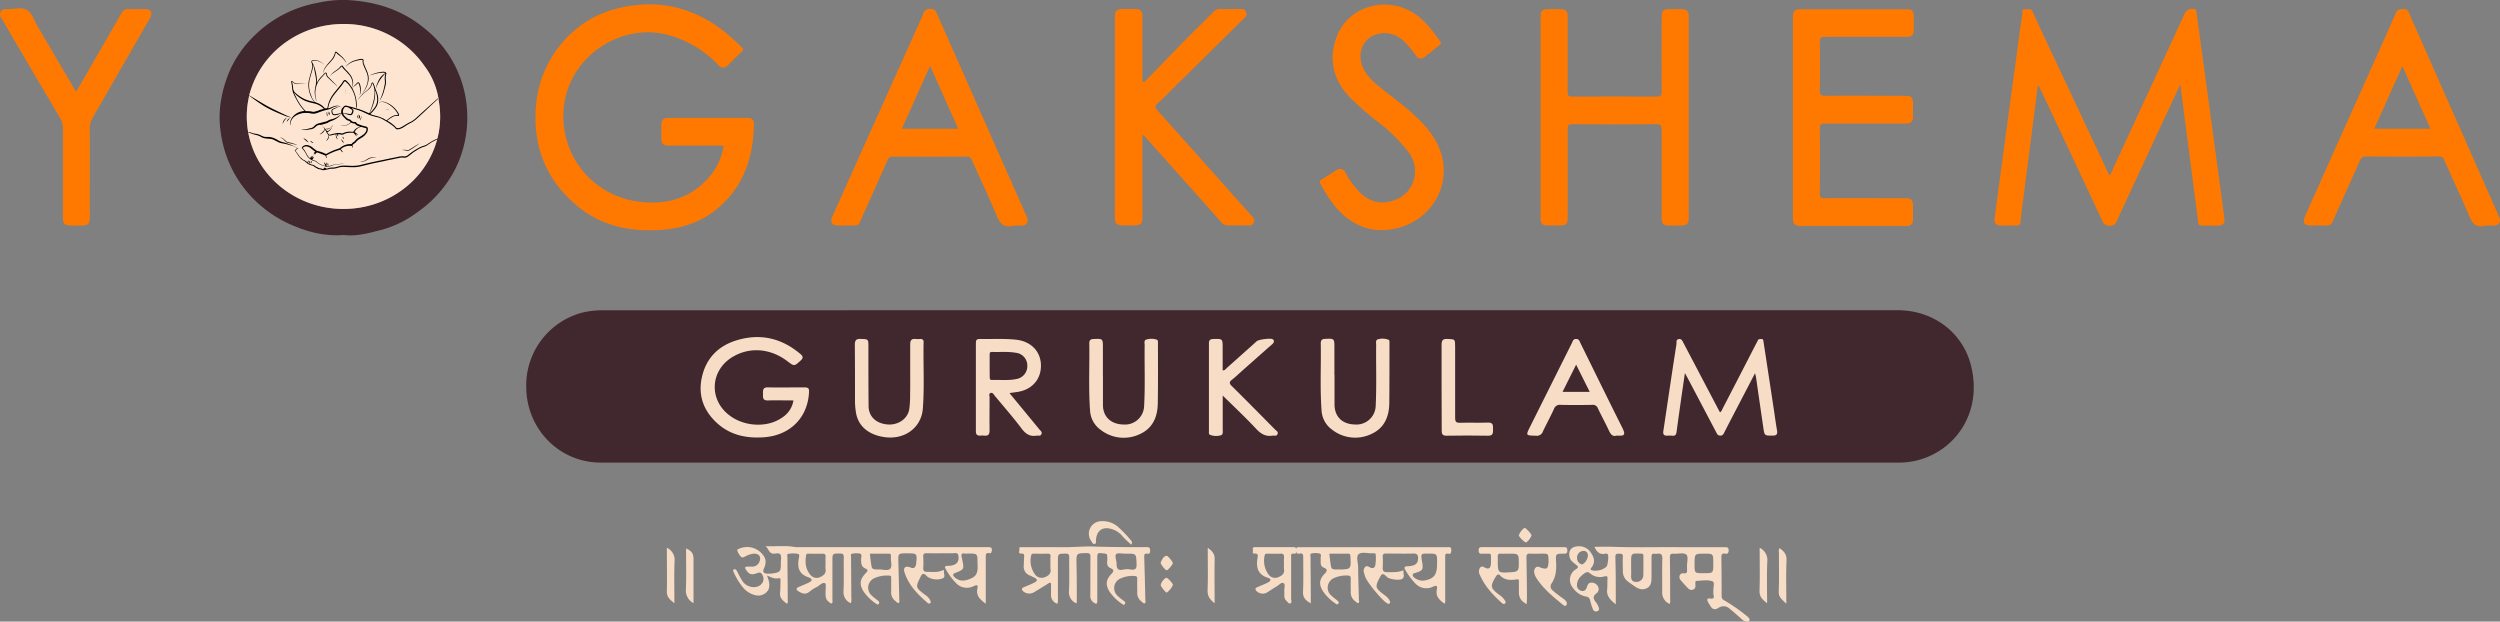 <svg id="Layer_1" data-name="Layer 1" xmlns="http://www.w3.org/2000/svg" viewBox="0 0 874.04 217.33"><rect x="0" y="0" width="874.04" height="217.33" fill="#808080" stroke="none"/><defs><style>.cls-1{fill:#41272e;}.cls-2{fill:#f7ddc6;}.cls-3{fill:#ff7900;}.cls-4{fill:#fde5d2;}.cls-5{fill:#fff;}</style></defs><path class="cls-1" d="M437.09,108.45q113.16,0,226.31,0c12.47,0,22.86,7.74,25.74,19.53,4.11,16.77-6.12,30.48-20.16,33.26a26.24,26.24,0,0,1-5,.49H210.06c-14.45,0-25.79-11.56-26.07-26a26.32,26.32,0,0,1,19.56-26.43,30.48,30.48,0,0,1,7.56-.83Z"/><path class="cls-2" d="M345.07,191.29H279.41a9.68,9.68,0,0,1-1.62-.06c-3.25-.59-6.5-.1-10.12-.29,1.09,1,1.16,2.38,2.51,2.62.92.16,2.19-.53,2.7.38.41.74.1,1.9.11,2.87v.49c0,2.43-.25,2.77-2.65,3.15a9.52,9.52,0,0,1-2.26.1c-1.13-.08-1.51-.69-1-1.77,1.06-2.41.72-3.93-1.25-5.76a6.92,6.92,0,0,0-7.63-1.08c-.19.1-.51.26-.49.36a5.44,5.44,0,0,0,1.22,2.2c.34.49.79.45,1.29.21a8.46,8.46,0,0,1,3.35-1.15c1.82-.06,2.68,1.18,1.93,2.85a2.64,2.64,0,0,1-2.38,1.69c-.59,0-1.19,0-1.78,0-.87,0-1.07.3-.55,1.06,1.12,1.65,1.85,2,4,1.18,1.12-.42,1.48.1,1.85.85.92,1.86-.43,3.91-2.74,4.07a4.83,4.83,0,0,1-4.59-2.52c-.61-.95-1.08-2-1.62-3-.24-.45-.54-.93-1.11-.65s-.12.8,0,1.12a22.81,22.81,0,0,0,3.22,5.22,8.07,8.07,0,0,0,4,2.59,4.15,4.15,0,0,0,4.2-1c1.18-1.16,1.09-2.64.73-4.1-.12-.5-.33-1-.58-1.7,1.47.57,2.63,1.29,4.05.94.67-.16.72.38.68.95-.08,1.35,0,2.72-.15,4.06-.23,2,1.1,2.91,2.43,3.94a1.81,1.81,0,0,0,.24-1.37c0-4.92-.08-9.85-.1-14.77,0-.46-.26-1.24.24-1.31a8.82,8.82,0,0,1,3.51,0c.65.18.27,1.28.17,1.91-.51,3.08.34,5.32,3.53,6.29l.15.07c1.16.5,1.11,1.13.07,1.65-1.2.61-2.46,1.09-3.7,1.63-.89.39-1.09.89-.16,1.48,1.3.83,2.57,1.33,4,.1a12.47,12.47,0,0,1,2.45-1.57c1-.5,1.87-1.74,2.91-1.31.41.16.16,2,.16,3.06,0,1.25-.13,2.52,1.07,3.38.34.24.62.77,1.07.58s.26-.77.26-1.17c0-4.54,0-9.09,0-13.64,0-2.62,0-2.57,2.6-2.61,1,0,1.38.21,1.37,1.31-.08,3.95.11,7.91-.09,11.86a4.16,4.16,0,0,0,2.53,4.21,3.54,3.54,0,0,0,.19-1.94c0-4.71-.07-9.42-.08-14.13,0-.42-.32-1.13.35-1.23a6.58,6.58,0,0,1,2.9,0c.65.23.28,1.27.26,1.93,0,1.41,0,2.64,1.62,3.3,1.19.49.36,1.16-.14,1.71-2,2.16-2.13,3.9-.55,6.37a16.48,16.48,0,0,0,4.29,4.16c.3.22.66.49,1,0a.74.74,0,0,0-.25-1c-.71-.59-1.47-1.12-2.14-1.74a3.65,3.65,0,0,1,.82-6.19,10.52,10.52,0,0,1,5.22-.88c.81,0,.63.59.64,1,0,1.51,0,3,0,4.54a3.74,3.74,0,0,0,1.54,3.38c.34.25.62.77,1.06.6s.24-.77.23-1.16q-.13-6.58-.32-13.15c-.07-3-.07-3,2.94-3,3.65,0,3.65,0,3.28,3.57,0,.05,0,.11,0,.16-.25,1.09-.64,1.8-2,1.21-1.62-.69-2.59,0-2.1,1.59,1.4,4.56,4.64,7.83,8.16,10.84a.64.64,0,0,0,.89,0c.31-.28.09-.6,0-.89a5.21,5.21,0,0,0-2-2.1c-3.21-2.47-3.19-2.61-1.39-6.22.62-1.24,1.14-1.22,2-.39a2.82,2.82,0,0,0,.61.54,6,6,0,0,0,5.14.42c1.05-.44.26-1.73.42-2.62,0-.06-.1-.15-.22-.31-1.8,1-3.77.64-5.7.68-.93,0-1.38-.36-1.33-1.37a31.56,31.56,0,0,0,0-3.89c-.07-1,.25-1.29,1.26-1.26,3,.06,6.07,0,9.1,0,.74,0,1.73-.37,1.93.87s0,2.4-1.23,3.05a5.31,5.31,0,0,1-2.52.48c-1,0-1.14.44-.65,1.2a22.63,22.63,0,0,0,3.55,4.82,5.21,5.21,0,0,0,6.14,1.11c1.65-.83,1.51,0,1.33,1-.45,2.4,1,3.67,2.95,5.13,0-5.71,0-11.06,0-16.41,0-.91.11-1.48,1.2-1.28.73.13.82-.27.92-.92C346.92,191.18,346.05,191.29,345.07,191.29Zm-58.39,10.49a2.75,2.75,0,0,1-3.37-.83c-1.71-2-1.92-4.37-1.46-6.86.12-.66.58-.51,1-.51,1.51,0,3,.06,4.53,0,1-.06,1.36.28,1.25,1.27-.07.75,0,1.51,0,2.26a9.6,9.6,0,0,0,0,1.78C288.91,200.49,287.9,201.24,286.68,201.78Zm24.52-2.92c-.8.81-2.56.2-3.89.23-2.47,0-2.48,0-2.83-2.47-.14-1-.23-1.92-.36-3.05,2.24,0,4.44,0,6.63,0,.58,0,.77.24.73.77,0,.16,0,.33,0,.49C311.38,196.21,312.06,198,311.2,198.86Zm26.39,4a4.05,4.05,0,0,1-3.88-1.1c-.55-.5-.78-1.05.22-1.44,3.17-1.26,3.16-1.28,2.51-4.55-.06-.32-.13-.63-.21-.95-.2-.87-.12-1.5,1-1.3a6.08,6.08,0,0,0,1.13,0c3.42,0,3.42,0,3.39,3.4C342,200.7,341.38,201.84,337.59,202.9Z"/><path class="cls-2" d="M611,215.61a63.2,63.2,0,0,0-8.09-5.68,1.58,1.58,0,0,1-1-1.6q0-6.74-.08-13.47c0-.91.1-1.48,1.2-1.3.9.16,1.32-.08,1.33-1.17s-.66-1.1-1.42-1.09c-5.37,0-10.73,0-16.1,0-7.74-.06-15.48.16-23.22-.13-2.05-.07-4.11,0-6.17,0,.74,1.7,1.76,2.87,3.81,2.42a.75.75,0,0,1,.87.26c.35.56,0,3.95-.56,4.34a5.91,5.91,0,0,1-4.69,1.26c-.75-.13-1-.4-.49-1,1.43-1.8,1-3.5-.18-5.21a4.92,4.92,0,0,0-4.89-2.21c-2.08.22-3,1.58-2.58,3.64.27,1.38,1.35,2,2.31,2.81.65.52,1,.83,0,1.48a4.31,4.31,0,0,0-1.11,6.59,7.06,7.06,0,0,0,4.47,3,1.66,1.66,0,0,1,1.56,1.51,21.54,21.54,0,0,0,.93,2.92,1.15,1.15,0,0,0,1.61.68c.77-.31.56-1,.34-1.52a6.12,6.12,0,0,0-.87-1.56c-.91-1.14-1.27-2.11.21-3.16a1.89,1.89,0,0,0,.51-2.37,2.5,2.5,0,0,0-2.27-1.34c-1-.09-1.38.74-1.62,1.53-.32,1-.9,1.62-2,1.32a2,2,0,0,1-1.46-2.24c.1-1.74,1.17-2.82,2.49-3.79.73-.54,1.28-.73,2.07-.07a5.36,5.36,0,0,0,5,1.07c.84-.22,1.19-.09,1.1.88-.1,1.18,0,2.39-.11,3.56-.32,2.48,1.17,3.82,3,5.33,0-1.13,0-2,0-2.83,0-4.55,0-9.09-.14-13.64,0-1,.26-1.3,1.26-1.25s1.43,0,1.36,1.19c-.11,1.61,0,3.24,0,4.87a4.35,4.35,0,0,0,1.76,3.66c.68.53,1.4,1,2.1,1.51,1.38,1,2.87,1.67,4.52.83s1.62-2.55,1.64-4.12c0-2.28,0-4.55,0-6.82,0-.84.21-1.22,1.08-1.1a2.45,2.45,0,0,0,.81,0c1.4-.21,1.94.21,1.89,1.77-.14,3.9,0,7.8-.06,11.69a4.28,4.28,0,0,0,2.6,4.08,2.41,2.41,0,0,0,.19-1.51c0-4.92,0-9.85-.09-14.77,0-1,.25-1.34,1.27-1.27,1.5.11,3.46-.48,4.41.26s.21,2.84.32,4.33c0,.37,0,.76,0,1.13.08.82-.22,1.23-1.1,1.14a1.26,1.26,0,0,0-1.47.73,1.71,1.71,0,0,0,.46,1.8c.7.82,1.43,1.62,2.17,2.4.53.55,1.07,1.11,2,.77s.93-1.09.85-1.88c0-.5-.13-1.15.48-1.18,1.84-.09,3.83-.45,5.47.13,1,.34.19,2.35.35,3.6a6.23,6.23,0,0,0,0,1c.37,1.12.13,1.65-1.17,1.43-1-.17-1.14.36-.77,1.13.21.44.5.83.74,1.26.71,1.24,1.52,1.84,3,.87a3.09,3.09,0,0,1,3.91.33c1.36,1.08,2.63,2.25,3.94,3.39a3.65,3.65,0,0,0,1.43,1c.51.13,1.13.33,1.48-.24S611.38,216,611,215.61Zm-58-18.3a2.15,2.15,0,0,1-1.62-2.15,2.3,2.3,0,0,1,2.15-2.55,1.46,1.46,0,0,1,1.62,1.6C555.17,195.48,553.87,197.36,553,197.31Zm21.54,3.86a2.4,2.4,0,0,1-2.64,2.27c-1.42-.07-1.7-1-1.63-2.26.06-1,0-2.05,0-3.08,0-.49,0-1,0-1.46,0-3.22,0-3.2,3.3-3.09.72,0,1.06.15,1,1C574.54,196.74,574.59,199,574.53,201.17Zm21-.77c-3.09,0-3.09,0-3.09-3.12,0-3.71,0-3.71,3.46-3.71,3.08,0,3.08,0,3.08,3.44S599,200.4,595.56,200.4Z"/><path class="cls-2" d="M506.1,191.3H454.41c-.75,0-1.33-.06-1.31,1s.27,1.43,1.27,1.24c1.21-.23,1.26.46,1.26,1.39,0,4,.1,8-.07,12-.08,2.09,1,3.07,2.71,4,0-.83,0-1.47,0-2.12,0-4.65-.07-9.31-.08-14,0-.44-.29-1.17.3-1.28a6.27,6.27,0,0,1,2.89,0c.76.23.27,1.23.34,1.88.12,1.12-.39,2.44,1.13,3.06,1.25.51,1.26,1.13.29,2.1-1.94,1.94-2.07,3.76-.64,6.09a16.15,16.15,0,0,0,4.37,4.31c.28.21.63.56,1,.12s.08-.81-.28-1.11c-.67-.55-1.38-1.05-2-1.64a3.66,3.66,0,0,1,.86-6.27,10.25,10.25,0,0,1,4.58-.86c.88,0,1.26.2,1.22,1.14-.05,1.46,0,2.93,0,4.39a3.8,3.8,0,0,0,1.61,3.51c.34.24.61.76,1.08.49s.16-.7.15-1.06c-.08-3.78-.23-7.57-.27-11.35,0-1.6-.8-3.79.22-4.62s3.1-.24,4.71-.27h.65c.29,0,.57.06.56.42a14.24,14.24,0,0,1-.15,3.86c-.28.9-.88,1.12-1.78.68-.54-.26-1.2-.76-1.79-.15a2.11,2.11,0,0,0-.31,2.14A7.63,7.63,0,0,0,478,203a42.63,42.63,0,0,0,5.9,7.1,5.41,5.41,0,0,0,.75.61c.36.22.76.61,1.17.26s.05-.9-.15-1.3a5.28,5.28,0,0,0-1.6-1.59c-3.44-2.66-3.44-2.84-1.45-6.59.54-1,1-.91,1.71-.31.25.21.47.45.73.65,1,.78,4.47,1.2,5.29.47s.23-1.8.3-2.72c0,0-.05-.08-.12-.2-1.76.83-3.67.62-5.55.68-1.2,0-1.64-.45-1.56-1.64a29.17,29.17,0,0,0,0-3.74c-.06-.94.28-1.17,1.18-1.16,3.15,0,6.29.1,9.43,0,1.58-.06,1.86.72,1.74,2-.16,1.65-1.08,2.33-3.59,2.45-1.32,0-1.38.53-.77,1.45a24.63,24.63,0,0,0,3.39,4.54,5.26,5.26,0,0,0,6.13,1.19c1.69-.82,1.57,0,1.39,1.09-.42,2.39,1,3.6,2.73,4.84a2.79,2.79,0,0,0,.21-1.69q0-7.31,0-14.62c0-.68-.07-1.37,1-1.19,1.18.22,1.09-.53,1.14-1.34C507.4,191.18,506.76,191.3,506.1,191.3Zm-38.2,7.8c-2.42,0-2.43,0-2.77-2.36-.14-1-.24-2-.37-3.17,2.21,0,4.35,0,6.5,0,.77,0,.83.35.86,1C472.37,199.05,472.38,199.05,467.9,199.1Zm34.53-2.19c0,4-1,5.33-4.15,6a4.51,4.51,0,0,1-3.78-.94,1.09,1.09,0,0,1-.56-1.09c.1-.48.54-.46.89-.57,2.63-.83,2.82-1.15,2.34-4s-.47-2.77,2.3-2.77C502.46,193.57,502.46,193.57,502.43,196.91Z"/><path class="cls-2" d="M400.76,191.29c-6.16,0-12.33,0-18.49-.21-3.55-.13-7.1.28-10.66.24-4.71-.07-9.43,0-14.14,0-.49,0-1.26-.22-1.07.69.11.53-.58,1.57.54,1.52,1.4-.07,1.13.73,1.09,1.53s-.08,1.83-.11,2.75a3.24,3.24,0,0,0,2.21,3.41c.5.2.95.51,1.45.72,1.23.54,1.21,1.16.07,1.73s-2.35,1.07-3.55,1.56c-.64.26-1.13.59-.58,1.3a3.23,3.23,0,0,0,4,.52c1.65-1,3.31-2,5-3.08.66-.41,1-.32.94.53,0,1.13,0,2.27,0,3.41a3.13,3.13,0,0,0,2.19,3.18,3.65,3.65,0,0,0,.21-1.84c0-4.33,0-8.67,0-13,0-2.72,0-2.64,2.68-2.7,1.18,0,1.29.44,1.28,1.4-.05,3.85.11,7.7-.07,11.53a4.2,4.2,0,0,0,2.6,4.48,4.62,4.62,0,0,0,.12-.58c0-4.44,0-8.88-.11-13.32-.05-3.65-.07-3.62,3.52-3.69,1.05,0,1.38.24,1.36,1.34-.06,4.55,0,9.1-.05,13.64a2.65,2.65,0,0,0,1.33,2.4c.82.57,1.12.35,1.11-.61,0-4.77,0-9.53,0-14.3,0-2.73-.14-2.63,2.61-2.31,1.07.13.8.69.88,1.28.19,1.34-.71,3,1.18,3.84,1.18.51,1.18,1.08.28,2-2,2.08-2.14,3.89-.56,6.36a16.34,16.34,0,0,0,4.16,4.05c.32.24.74.67,1.09.1s0-.8-.39-1.1c-.68-.53-1.39-1-2-1.63a3.64,3.64,0,0,1,.86-6.18,9.85,9.85,0,0,1,4.73-.89c.81,0,1.16.18,1.13,1.06-.05,1.51,0,3,0,4.54a3.73,3.73,0,0,0,1.55,3.38c.34.24.61.77,1.06.57s.23-.78.22-1.17c-.11-5-.23-10-.39-14.93,0-.84.05-1.41,1.08-1.23s.94-.6,1-1.29C402,191.28,401.48,191.29,400.76,191.29Zm-35.59,10.55a2.85,2.85,0,0,1-3.42-1.16,8.07,8.07,0,0,1-1.24-6.48c.11-.59.42-.64.9-.63,1.61,0,3.24.05,4.85,0,.93,0,1.09.38,1,1.15s0,1.62,0,2.43a9.73,9.73,0,0,0,0,1.62C367.61,200.5,366.57,201.33,365.17,201.84Zm30.18-2.72a6.73,6.73,0,0,0-2.57,0c-1.76.44-2.42-.16-2.39-1.93,0-1.16-.72-2.72-.2-3.39s2.22-.16,3.39-.24h.17c3.57,0,3.47,0,3.61,3.57C397.43,198.79,397,199.35,395.35,199.12Z"/><path class="cls-2" d="M546.61,193.58c.85,0,1.36,0,1.36-1.15s-.55-1.14-1.38-1.14q-14.13,0-28.27,0c-.84,0-1.36,0-1.36,1.15s.52,1.19,1.37,1.14c.7,0,1.4,0,2.11,0,.5,0,.82.07.8.68a28.69,28.69,0,0,1,0,3.08c-.11.88-.44,1.75-1.7,1.29-.67-.24-1.39-1-2.06-.16a2.28,2.28,0,0,0-.12,2.47c1.7,4,4.54,7,7.71,9.88.29.26.77.55,1.16.12s0-.83-.2-1.18a6.06,6.06,0,0,0-1.73-1.69c-3.33-2.52-3.41-3.07-1.26-6.6.44-.73,1-.81,1.41-.31,1.65,1.83,3.76,1.69,5.85,1.41.89-.12.73.36.73.81,0,1.24,0,2.49,0,3.73,0,1.89.87,3.15,2.73,4.11,0-.74.09-1.21.08-1.69,0-4.87-.08-9.74-.17-14.6,0-1,.21-1.46,1.32-1.37,1.35.1,2.71,0,4.06,0,2.27,0,2.27,0,2.34,2.3a7.12,7.12,0,0,1,0,.8c-.2,2.24-.61,2.5-2.7,1.8-.58-.2-1.21-.62-1.81,0a2,2,0,0,0-.42,2,4.85,4.85,0,0,0,.77,1.77c2.41,3.69,5.78,6.41,9.12,9.16.31.25.76.65,1.16.31a1.11,1.11,0,0,0,0-1.5,4.93,4.93,0,0,0-1.07-1,35.72,35.72,0,0,1-3.59-2.77,1.73,1.73,0,0,1-.39-2.45c1.57-2.34,1.73-4.93,1.57-7.63S543.89,193.58,546.61,193.58Zm-18.46,6.49c-4.5.27-4.5.27-4.5-4.2a8.51,8.51,0,0,0,0-1.13c-.11-.92.24-1.27,1.17-1.18s1.73,0,2.6,0c3.58,0,3.58,0,3.58,3.58C531,199.58,530.66,199.92,528.15,200.07Z"/><path class="cls-2" d="M452,191.29c-2.11,0-4.22,0-6.34,0s-4.55,0-6.82,0c-.62,0-1,.19-.82.82s-.42,1.45.49,1.41c1.49-.08,1.27.8,1.13,1.63-.54,3.23.11,5.77,3.66,6.85,1.23.38,1.05,1.12.05,1.63-1.21.6-2.47,1.09-3.71,1.62-.66.29-1,.66-.41,1.32a3.06,3.06,0,0,0,4,.41c1-.64,2-1.31,3-1.9.83-.47,1.81-1.61,2.48-1.23.83.47.19,1.86.3,2.85.12,1.15-.32,2.42.73,3.35.43.38.81,1.13,1.41.89s.25-1,.25-1.47q0-7.4,0-14.78c0-.6-.14-1.25.83-1.12,1.23.15.85-.77.93-1.39C453.2,191.26,452.62,191.29,452,191.29Zm-5.17,10.54a2.81,2.81,0,0,1-3.43-1.13,8.08,8.08,0,0,1-1.26-6.47c.13-.71.54-.66,1-.66,1.45,0,2.92.08,4.37,0,1.18-.09,1.52.35,1.39,1.45a18.38,18.38,0,0,0,0,2.1,10.57,10.57,0,0,0,0,1.78C449.23,200.61,448.1,201.33,446.81,201.83Z"/><path class="cls-2" d="M622.13,191.62a2.81,2.81,0,0,0-.19,1.64c0,4.54.1,9.09-.06,13.62-.08,2.07,1.31,2.77,2.65,4.23,0-5.4-.14-10.32.07-15.22C624.69,193.73,623.65,192.68,622.13,191.62Z"/><path class="cls-2" d="M239.86,191.76c0,4.78.13,9.54-.06,14.29a5,5,0,0,0,2.66,4.83V195.42C242.46,193.51,241.8,192.57,239.86,191.76Z"/><path class="cls-2" d="M615.21,191.51c0,5.12.11,10.09-.05,15.05-.08,2.13,1.13,3.1,2.65,4.35,0-5-.14-9.76.06-14.5A4.78,4.78,0,0,0,615.21,191.51Z"/><path class="cls-2" d="M233.14,191.51c0,5.19.1,10.23,0,15.25-.07,2.1,1.22,2.93,2.64,4.16,0-5.09-.13-9.91.06-14.71A4.64,4.64,0,0,0,233.14,191.51Z"/><path class="cls-2" d="M382.68,190.19c.71-.15.44-1,.49-1.54.33-3.27,2.38-4.64,5.54-3.67a7.68,7.68,0,0,1,3.3,2,27,27,0,0,0,3.54,3.45,1.27,1.27,0,0,0-.26-1.64,41.38,41.38,0,0,0-4.5-4.67,8.15,8.15,0,0,0-5.86-1.9,4.37,4.37,0,0,0-3.48,6.85C381.77,189.53,382.07,190.31,382.68,190.19Z"/><path class="cls-2" d="M422.25,191.49v1.84c0,4.33.13,8.67-.06,13-.1,2.08.82,3.29,2.47,4.6,0-5.28-.12-10.26,0-15.23C424.79,193.69,423.84,192.68,422.25,191.49Z"/><path class="cls-2" d="M533.6,189.65a5.52,5.52,0,0,0,1.83-2.42c.15-.44-2-2.7-2.43-2.68a5.34,5.34,0,0,0-2,2.65C531.1,187.74,533,189.7,533.6,189.65Z"/><path class="cls-2" d="M407.8,194.3c-1.18.29-1.55,1.39-2,2.35-.21.47,1.56,2.69,2.06,2.72s2.16-2,2.19-2.48S408.26,194.19,407.8,194.3Z"/><path class="cls-2" d="M407.71,202a4.05,4.05,0,0,0-1.9,2.46c-.14.42,1.73,2.74,2.1,2.74a6.77,6.77,0,0,0,2.16-2.72C410.06,203.94,408.08,201.79,407.71,202Z"/><path class="cls-2" d="M613.59,130.48l-8.43,16.19c-.8,1.54-1.6,3.07-2.37,4.62-.31.61-.61,1.05-1.43,1s-1-.52-1.26-1l-9.9-18.79-1.13-2.08c-.43,3-.81,5.55-1.18,8.12-.58,4.12-1.18,8.24-1.72,12.37-.13,1-.45,1.58-1.59,1.41a10.69,10.69,0,0,0-1.79,0c-1.07,0-1.42-.51-1.27-1.55,1.53-10.16,3-20.32,4.6-30.47.09-.58-.28-1.51.75-1.74s1.33.63,1.7,1.34l12.21,23.25.55,1c.62-.32.71-.94,1-1.44q5.82-11.22,11.6-22.47a6.79,6.79,0,0,0,.52-1c.25-.74.81-.74,1.44-.72s.61.62.68,1.06q1.77,11.55,3.52,23.09c.39,2.57.72,5.14,1.17,7.7.24,1.3,0,1.93-1.49,1.93-2.85,0-2.87.06-3.28-2.77q-1.31-8.91-2.58-17.82C613.84,131.47,613.76,131.22,613.59,130.48Z"/><path class="cls-2" d="M277.4,140c-3,0-6-.08-8.93,0-1.93.07-1.7-1.16-1.72-2.36s-.05-2.25,1.71-2.21c4.12.09,8.24,0,12.36,0,1.94,0,2.14.22,2,2.16-.65,8.7-6.78,14.68-15.82,15.29-6,.41-11.57-.71-16.18-4.85-4.81-4.32-6.83-9.73-5.44-16.09,1.46-6.71,5.8-11.08,12.29-13,8.18-2.46,15.61-.72,22.15,4.81,1,.81,1.06,1.45.05,2.35-2.21,2-2.17,2-4.52.23-6-4.58-13.28-5.14-19.29-1.5-7.79,4.73-8.3,14.93-1,20.41,5.28,4,13.25,4.32,18.3.81A8.76,8.76,0,0,0,277.4,140Z"/><path class="cls-2" d="M352.92,137.42l10.5,12.74c.39.47,1.06.88.66,1.67s-1,.37-1.59.47c-2.32.42-3.85-.52-5.28-2.41-3-4-6.28-7.72-9.46-11.56-.39-.48-.73-1.26-1.52-.9-.59.27-.26,1-.26,1.46,0,3.84-.06,7.68,0,11.52,0,1.39-.4,2.06-1.85,1.89a8.9,8.9,0,0,0-1.46,0c-1,.06-1.49-.44-1.48-1.45,0-1.4,0-2.81,0-4.22v-26c0-2,.08-2.15,2.09-2.12,4,.06,8-.17,12,.26,5.12.56,8.53,4,8.66,8.82S361,136.14,355.9,137C355,137.15,354.09,137.25,352.92,137.42Z"/><path class="cls-2" d="M565.24,152.28c-1.48.5-2.16-.49-2.79-1.86-1.2-2.59-2.59-5.09-3.81-7.68a1.83,1.83,0,0,0-2-1.19c-3.68.06-7.36.07-11,0a2.12,2.12,0,0,0-2.34,1.41c-1.2,2.65-2.62,5.21-3.86,7.85a2.23,2.23,0,0,1-2.43,1.53c-3.63-.11-3.63,0-2-3.3q7.26-14.53,14.54-29.09c.31-.62.39-1.43,1.47-1.44s1.19.76,1.51,1.4c4.87,9.87,9.7,19.77,14.64,29.61C568.43,152.09,568,152.48,565.24,152.28Z"/><path class="cls-2" d="M427.48,138.29c0,4.12,0,8,0,11.89,0,.74.22,1.79-.66,2A5.81,5.81,0,0,1,423,152c-.44-.22-.34-.76-.34-1.19q0-15.42,0-30.85c0-1,.44-1.4,1.46-1.44,3.34-.1,3.34-.13,3.34,3.17v7.79c.81.08,1.11-.54,1.52-.9,3.49-3.09,6.95-6.2,10.42-9.3.66-.59,4.95-1.16,5.59-.66s.45,1.15-.19,1.71c-3.34,2.92-6.65,5.88-10,8.83-1.33,1.18-2.62,2.44-4,3.53-1.07.82-1.12,1.32-.11,2.32,5.09,5,10.1,10.11,15.12,15.19.42.42,1.19.73.83,1.58s-1.11.42-1.7.52c-2.41.41-4.09-.59-5.75-2.35C435.51,146,431.56,142.31,427.48,138.29Z"/><path class="cls-2" d="M385.61,131.16c0,3.51,0,7,0,10.55.07,4.08,2.85,6.63,7.19,6.7A6.68,6.68,0,0,0,400,142c.4-7.09.09-14.18.19-21.27,0-.72-.33-1.75.55-2a6,6,0,0,1,3.65,0c.53.18.45.8.45,1.29,0,7,.06,14.07-.06,21.11-.09,4.76-1.87,8.76-6.48,10.74a13.12,13.12,0,0,1-13.39-1.51,8.9,8.9,0,0,1-3.81-6.87c-.58-7.83-.13-15.69-.27-23.53,0-1,.46-1.41,1.48-1.44,3.28-.13,3.28-.15,3.28,3.06v9.58Z"/><path class="cls-2" d="M466.57,131.12c0,3.46,0,6.93,0,10.39.06,4.24,2.76,6.81,7.16,6.9a6.73,6.73,0,0,0,7.24-6.69c.34-7,.07-14.07.16-21.1,0-.72-.3-1.77.65-2a5.68,5.68,0,0,1,3.64.15c.45.2.36.74.36,1.17,0,7,0,14.08-.06,21.11-.08,4.76-1.85,8.78-6.45,10.76a13.07,13.07,0,0,1-13.52-1.57,8.81,8.81,0,0,1-3.71-6.75c-.59-7.84-.13-15.69-.28-23.53,0-1,.41-1.44,1.45-1.48,3.32-.15,3.32-.18,3.32,3.18v9.42Z"/><path class="cls-2" d="M318.22,130.93c0-3.52,0-7,0-10.56,0-1.41.45-2,1.88-1.85a12.5,12.5,0,0,0,1.62,0,1,1,0,0,1,1.18,1.21c-.15,7.73.33,15.47-.27,23.2-.51,6.52-6.32,11-13.62,9.86-5.3-.82-8.76-3.7-9.66-8.07a24.48,24.48,0,0,1-.43-4.84c0-6.44,0-12.88-.06-19.32,0-1.55.45-2.13,2-2.07,2.75.1,2.75,0,2.75,2.79,0,6.88,0,13.75.06,20.62,0,3.76,2.67,6.21,6.73,6.5,3.66.26,6.94-2,7.49-5.32a37.4,37.4,0,0,0,.3-5.51C318.26,135.37,318.22,133.15,318.22,130.93Z"/><path class="cls-2" d="M504,135.35c0-4.93,0-9.85,0-14.78,0-1.53.37-2.14,2-2.07,2.73.11,2.74,0,2.74,2.79,0,8.28,0,16.56,0,24.84,0,1.38.4,1.71,1.72,1.68,3.25-.1,6.5.05,9.75-.07,1.87-.07,1.78,1,1.78,2.29s.1,2.34-1.78,2.3c-4.82-.1-9.64-.07-14.46,0-1.28,0-1.71-.43-1.7-1.7C504,145.52,504,140.44,504,135.35Z"/><path class="cls-1" d="M346,127.88c0-1.3,0-2.59,0-3.89,0-.68.17-1,.9-.95,2.76.11,5.52-.2,8.26.3a4.47,4.47,0,0,1,4,4.39,4.55,4.55,0,0,1-3.77,4.77c-2.84.62-5.72.25-8.58.34-.7,0-.79-.33-.78-.9C346,130.59,346,129.23,346,127.88Z"/><path class="cls-1" d="M546.29,137l4.75-9.51,4.75,9.51Z"/><path class="cls-3" d="M762.2,29.61c-3.51,7.53-6.84,14.67-10.16,21.82-4,8.62-8,17.23-12,25.88a2.2,2.2,0,0,1-2.38,1.6,2.45,2.45,0,0,1-2.59-1.53q-10.8-23.14-21.72-46.22L712.81,30c-.61.24-.45.74-.5,1.12q-2.41,18.66-4.8,37.33c-.38,3-.78,5.91-1.07,8.87-.12,1.21-.56,1.65-1.81,1.56-1.67-.11-3.35,0-5,0s-2.5-.81-2.28-2.5q1.36-10.45,2.79-20.9,2-15,4.06-30.07c.94-6.91,1.87-13.83,2.84-20.73.07-.53-.28-1.51.81-1.43s2.18-.53,2.87,1c2.08,4.69,4.32,9.31,6.5,14Q727,39,736.76,59.87c.22.47.47.93.72,1.42.55-.36.64-.93.86-1.41q12.72-27.51,25.41-55a2.82,2.82,0,0,1,3.6-1.64c.61.17.51.61.57,1q1.29,9.41,2.57,18.81,2.22,16.32,4.43,32.63,1.4,10.29,2.74,20.59c.24,1.82-.51,2.6-2.3,2.61s-3.58,0-5.37,0c-1,0-1.35-.21-1.49-1.3-2-15.72-4.07-31.43-6.12-47.14C762.36,30.28,762.32,30.14,762.2,29.61Z"/><path class="cls-3" d="M253,50.91H233.68c-1.75,0-2.43-.69-2.45-2.43s0-3.25,0-4.88.73-2.38,2.33-2.38h27.8c1.35,0,2.23.62,2.22,2-.13,10.91-3.09,20.72-11.29,28.41-6,5.61-13.26,8.23-21.34,8.75-10.73.7-20.77-1.37-29.2-8.43-11-9.23-15.64-21.15-14.32-35.46C188.86,20.84,199.94,7.2,215,3.17c14.18-3.79,27.11-1,38.62,8.17a76.18,76.18,0,0,1,5.64,5.14c.64.62.73,1,0,1.64-1.59,1.47-3.09,3-4.63,4.56-1.32,1.31-2.22,1.31-3.55,0a37.18,37.18,0,0,0-18.89-10.78c-15.42-3.33-31.65,7.39-34.66,22.94a30,30,0,0,0,25.86,35.67c9.69,1.23,18.17-1.14,24.71-8.79A21.75,21.75,0,0,0,253,50.91Z"/><path class="cls-3" d="M538.62,41V5.94c0-2.22.53-2.74,2.78-2.74,1.35,0,2.71,0,4.06,0,2,0,2.62.63,2.62,2.59,0,8.77,0,17.55,0,26.32,0,1.38.37,1.67,1.7,1.66q14.71-.09,29.43,0c1.52,0,1.74-.47,1.73-1.82-.06-8.67,0-17.33,0-26,0-2.24.51-2.76,2.75-2.76,1.41,0,2.82,0,4.22,0,1.73,0,2.5.73,2.5,2.41V76.44c0,1.68-.76,2.4-2.49,2.41-1.52,0-3,0-4.55,0-1.75,0-2.43-.68-2.43-2.43,0-10.35,0-20.69,0-31,0-1.5-.25-2-1.89-2-9.76.09-19.51.08-29.27,0-1.32,0-1.71.27-1.7,1.66.06,10.34,0,20.68,0,31,0,2.2-.55,2.75-2.77,2.75-1.31,0-2.61,0-3.91,0-2.25,0-2.78-.52-2.78-2.73Z"/><path class="cls-3" d="M626.83,41.06V6c0-2.14.64-2.77,2.79-2.77h36.74c2.21,0,2.74.53,2.74,2.77V10.2c0,2.11-.58,2.69-2.66,2.7-9.48,0-19,0-28.44,0-1.49,0-1.78.42-1.76,1.81q.12,8.45,0,16.89c0,1.43.29,1.91,1.83,1.89,9.38-.08,18.75,0,28.13,0,2,0,2.6.59,2.61,2.57q0,2.35,0,4.71c0,1.74-.69,2.41-2.45,2.41-9.43,0-18.86,0-28.29,0-1.55,0-1.84.48-1.83,1.9q.1,11.2,0,22.42c0,1.39.28,1.82,1.76,1.8,9.37-.07,18.75,0,28.12,0,2.09,0,2.69.59,2.69,2.66,0,1.63,0,3.25,0,4.87a2,2,0,0,1-2.22,2.16q-18.69,0-37.39,0c-1.63,0-2.37-.81-2.37-2.54Z"/><path class="cls-3" d="M873.76,75.91Q858,40.21,842.19,4.49a1.77,1.77,0,0,0-2-1.32c-1.07.08-1.93-.06-2.53,1.31-5.2,11.81-10.51,23.58-15.79,35.36s-10.7,23.85-16,35.78c-1,2.16-.25,3.23,2.14,3.24a43.94,43.94,0,0,1,4.87,0c1.66.19,2.32-.54,2.94-2,3-6.93,6.19-13.8,9.25-20.72a2,2,0,0,1,2.11-1.44q12.76.09,25.52,0A1.75,1.75,0,0,1,854.55,56c2.83,6.37,5.85,12.65,8.54,19.08,1.17,2.81,2.38,4.81,5.82,3.76h2.93C873.71,78.84,874.52,77.62,873.76,75.91ZM830.07,45l9.84-21.92c3.32,7.42,6.54,14.6,9.81,21.92Z"/><path class="cls-3" d="M359,75.81,346.12,46.76q-9.33-21.1-18.67-42.23a1.89,1.89,0,0,0-1.82-1.39,2.47,2.47,0,0,0-3,2.05A9.24,9.24,0,0,1,322,6.67Q306.47,41.2,291,75.72c-.88,2-.15,3.13,2,3.13,1.9,0,3.8-.07,5.69,0a1.81,1.81,0,0,0,2-1.32c3.18-7.21,6.45-14.39,9.65-21.6a1.67,1.67,0,0,1,1.8-1.17q12.91.06,25.84,0A1.65,1.65,0,0,1,339.78,56c2.84,6.36,5.88,12.64,8.54,19.08,1.2,2.9,2.52,4.8,6,3.79.92,0,1.84,0,2.76,0C359,78.84,359.77,77.64,359,75.81ZM315.3,45c3.29-7.33,6.53-14.53,9.88-22,3.32,7.43,6.52,14.6,9.82,22Z"/><path class="cls-3" d="M400,28.8c4.78-4.93,9.54-9.88,14.36-14.78,3.26-3.32,6.63-6.55,9.89-9.87a3,3,0,0,1,2.42-1c2.27.06,4.55,0,6.83,0,.91,0,1.69-.12,2.15,1.1s-.13,1.58-.74,2.18L412.46,28.59c-2.55,2.51-5,5.08-7.68,7.49-1.15,1-.94,1.64,0,2.65q16.42,18.33,32.79,36.72c.6.66,1.25,1.16.75,2.35s-1.31,1-2.2,1c-2.28,0-4.55,0-6.83,0a2.62,2.62,0,0,1-2.2-1q-13.33-15-26.73-29.94l-.88-.93c0,.83-.08,1.38-.08,1.94q0,13.56,0,27.13c0,2.18-.61,2.8-2.75,2.8-1.46,0-2.92,0-4.39,0-1.72,0-2.48-.74-2.48-2.42q0-35.4,0-70.82c0-1.67.76-2.4,2.49-2.41q2.36,0,4.71,0c1.68,0,2.42.76,2.42,2.49q0,10.47,0,21v1.75Z"/><path class="cls-3" d="M482.57,80.47c-5.56-.09-11.06-2.8-15.43-7.88a47.7,47.7,0,0,1-5.51-8.4c-.35-.65-.31-1,.37-1.4,1.81-1.08,3.56-2.26,5.36-3.37a2,2,0,0,1,3,.87,28.88,28.88,0,0,0,5.38,7.27c3.3,3.08,7.09,4,11.39,2.55a10.63,10.63,0,0,0,7.51-8.94A10.88,10.88,0,0,0,492.27,53a54.92,54.92,0,0,0-10.1-10.05A105.75,105.75,0,0,1,471.87,34c-5.64-6-7.44-13-4.67-20.83,3.91-11,17.62-15,27.49-8.29,3.69,2.53,6.31,6.05,8.86,9.64.38.52.28.81-.19,1.19-1.84,1.43-3.61,2.95-5.48,4.33a1.86,1.86,0,0,1-2.8-.58,36.49,36.49,0,0,0-4.3-5.07,9.56,9.56,0,0,0-8.68-2.6c-5.74,1.11-8.19,7.33-5.11,12.81a17.8,17.8,0,0,0,4.24,4.87c4.28,3.58,8.85,6.79,13,10.55,4.6,4.18,8.52,8.83,10,15.06C507.2,68.06,497.14,80.54,482.57,80.47Z"/><path class="cls-3" d="M26.63,32.08C32,22.78,37.28,13.72,42.47,4.61A2.4,2.4,0,0,1,45,3.17c2,.11,3.9,0,5.85,0s2.59,1.4,1.68,3q-10.07,17.5-20.14,35a7.19,7.19,0,0,0-1,3.81c.05,10.4,0,20.79,0,31.18,0,2-.67,2.68-2.71,2.68-1.35,0-2.7,0-4.06,0-1.94,0-2.62-.67-2.62-2.61q0-15.58,0-31.18a7,7,0,0,0-1-3.81Q10.73,23.87.54,6.43A2,2,0,0,1,.29,4.09c.58-1,1.34-.91,2.19-.89,2.37.08,5.16-.84,7,.33S12,7.3,13.19,9.3Q19.4,19.86,25.6,30.41C25.89,30.92,26.22,31.41,26.63,32.08Z"/><path class="cls-1" d="M163.34,39.59A39.47,39.47,0,0,0,148.14,9.7C140.3,3.32,131.19.5,121.25,0A41.42,41.42,0,0,0,111,1,42.24,42.24,0,0,0,88.33,13.07,38.89,38.89,0,0,0,80.12,25.2C77.36,32,76.05,39.07,77.19,46.39a40.94,40.94,0,0,0,7.49,18.54,42.22,42.22,0,0,0,17,13.59c5.71,2.53,11.82,4.17,18.52,3.63,4.41.59,8.85-.69,13.29-1.82a37.17,37.17,0,0,0,12.39-6.11A41.23,41.23,0,0,0,159.21,59,40.34,40.34,0,0,0,163.34,39.59ZM120.08,73.05c-18.66,0-33.8-14.48-33.8-32.33a30.61,30.61,0,0,1,.71-6.6,4.65,4.65,0,0,1,.33-1.5,30.27,30.27,0,0,1,1.21-3.51C93.4,17,105.69,8.39,120.08,8.39a34.16,34.16,0,0,1,28.37,14.75,25.54,25.54,0,0,1,5,12.46,30.94,30.94,0,0,1,.43,5.12C153.89,58.57,138.75,73.05,120.08,73.05Z"/><path class="cls-4" d="M153.89,40.72c0,17.85-15.14,32.33-33.81,32.33s-33.8-14.48-33.8-32.33a30.61,30.61,0,0,1,.71-6.6,4.65,4.65,0,0,1,.33-1.5,30.27,30.27,0,0,1,1.21-3.51C93.4,17,105.69,8.39,120.08,8.39a34.16,34.16,0,0,1,28.37,14.75,25.54,25.54,0,0,1,5,12.46A30.94,30.94,0,0,1,153.89,40.72Z"/><path d="M110,35.67Zm13.16-5h0Zm3.7,1.81h0Zm26.21,1.94c-.29.24-.58.48-.86.73l-2.92,2.62-1.84,1.67-2.08,1.89a7.77,7.77,0,0,1-2,1.37,7.64,7.64,0,0,0-1,.52c-.5.28-1,.61-1.47.9a9.11,9.11,0,0,1-1,.51,1.91,1.91,0,0,1-.71.18c-.58,0-.49,0-.9-.43a3.19,3.19,0,0,0-.44-.46c-.28-.24-.56-.47-.85-.68a8.36,8.36,0,0,0-1.28-.85,1.48,1.48,0,0,1-.3-.21s0-.06.06-.07c.48-.36.93-.74,1.43-1a3.06,3.06,0,0,1,2.27-.58c.22.05.37-.12.35-.35a1.13,1.13,0,0,0-.11-.41,12.05,12.05,0,0,0-.64-1,8.41,8.41,0,0,0-3.92-3,2.88,2.88,0,0,0-1.92-.1l-.38.08s0,.06-.09.13l.28-.1a3,3,0,0,1,2,.12,8.88,8.88,0,0,1,1.93,1.13,8.53,8.53,0,0,1,2.11,2.33,6.94,6.94,0,0,1,.38.71.47.47,0,0,1,0,.16l-.07,0H139a2.54,2.54,0,0,0-1.22.15,6.49,6.49,0,0,0-1.75,1c-.24.19-.48.36-.71.55a.34.34,0,0,1-.46,0c-.19-.13-.4-.24-.59-.36,0,0,0,0-.07-.07l.14-.11a.59.59,0,0,1-.47,0,9.77,9.77,0,0,0-2.33-.87c-.37-.09-.74-.18-1.11-.29a4.58,4.58,0,0,1-.94-.37l.46-.47a12.38,12.38,0,0,0,1.53-1.87,4.3,4.3,0,0,0,.64-1.53,6.64,6.64,0,0,0-.28-3.45c-.19-.52-.4-1-.59-1.55s-.27-.8-.42-1.2c-.08-.23-.18-.46-.28-.68s-.18-.26-.36-.24-.24.15-.29.29a1.57,1.57,0,0,0-.11.35,2.22,2.22,0,0,1-.31.76,6.23,6.23,0,0,1-1.24,1.37l-1.19,1-.13.09v-.14l-.15.19a5,5,0,0,1-.33.44,9.48,9.48,0,0,0-1.17,1.43,2,2,0,0,0-.13.25c.16-.17.28-.35.42-.53a12.78,12.78,0,0,1,2-2c.39-.31.78-.6,1.15-.93a3.75,3.75,0,0,0,1.38-2.12,1,1,0,0,1,.1-.22.64.64,0,0,1,.12.13c.1.25.2.51.29.77s.09.42.15.63a5.27,5.27,0,0,1,.21,1.31,12.66,12.66,0,0,1-.3,3,24.14,24.14,0,0,1-1.42,4.28l-.18.4-.7-.31a21.58,21.58,0,0,0-2.43-1,.83.83,0,0,1-.18-.13l-.24,0-1.62-.51c-.52-.15-1-.28-1.56-.42s-.8-.22-1.21-.3a1,1,0,0,0-1,.35,5.55,5.55,0,0,0-.35.46.15.15,0,0,1-.18.08,1.74,1.74,0,0,0-.13-.2,2.15,2.15,0,0,0-1.7-.69,3.77,3.77,0,0,0-1.23.27l-1.42.59c-.11,0-.22,0-.36.09a1.6,1.6,0,0,1,0-.22c.1-.42.18-.83.3-1.24a11.48,11.48,0,0,1,1.91-3.5c.62-.79,1.28-1.56,1.91-2.34a11.55,11.55,0,0,0,1.28-1.75,1.35,1.35,0,0,1,.2-.27.28.28,0,0,1,.44-.06l.19.14a9.17,9.17,0,0,1,1.27,1.37,11.14,11.14,0,0,1,2.14,5.47c.08.64.07,1.29.1,1.93,0,.2,0,.2.23.25l0-.27a12.35,12.35,0,0,0-1.47-6.39.62.62,0,0,1,0-.23c-.1,0-.14-.08-.19-.15-.26-.37-.5-.75-.78-1.11A7.63,7.63,0,0,0,121,28.14a.59.59,0,0,0-.88.07c-.11.13-.2.28-.3.42a7,7,0,0,1-.44.67c-.58.74-1.18,1.48-1.78,2.21a20.09,20.09,0,0,0-1.53,2,10.83,10.83,0,0,0-1.34,3c-.09.34-.15.68-.22,1s0,.33-.38.36l-.39,0a.34.34,0,0,1-.3-.13,5.27,5.27,0,0,0-1.22-1.09,5.87,5.87,0,0,0-1.37-.69c-.14-.05-.28-.09-.41-.15s-.25-.14-.37-.21-.06.08-.13.06c-.67-.16-1.34-.3-2-.5a10.55,10.55,0,0,1-3.19-1.53,13.46,13.46,0,0,1-1.4-1.09,2.47,2.47,0,0,1-.88-1.77s0,0,0,0a9,9,0,0,0-.32-1.93.68.68,0,0,1,0-.21.66.66,0,0,1,.41.28,1.54,1.54,0,0,0,1,.47,4.36,4.36,0,0,0,.51,0l1.73-.08,1.28-.08a1.11,1.11,0,0,0-.36,0H104a1.66,1.66,0,0,1-1-.2,6.25,6.25,0,0,1-.5-.4,1.77,1.77,0,0,0-.35-.26.24.24,0,0,0-.35.25,2.14,2.14,0,0,0,.06.35,10.24,10.24,0,0,1,.26,1.66,6.08,6.08,0,0,0,.49,2.1c.31.69.62,1.37,1,2a16.39,16.39,0,0,0,2.74,3.91,1,1,0,0,1,.1.15l-.14,0c-.41.09-.82.15-1.22.26a5.22,5.22,0,0,0-1.84.92,4.77,4.77,0,0,0-1.35,1.51,4.39,4.39,0,0,0-.51,1.49,1.72,1.72,0,0,0,.06.75.42.42,0,0,0,.07.13,4.77,4.77,0,0,1,0-.51,2.09,2.09,0,0,1,.08-.5,4.05,4.05,0,0,1,1-1.79A5.54,5.54,0,0,1,104.3,40a7.26,7.26,0,0,1,1.88-.5,8,8,0,0,1,1.2,0,3.48,3.48,0,0,1,1,.09,5.8,5.8,0,0,0,.93.14,2.81,2.81,0,0,0,.71,0,5.58,5.58,0,0,0,.89-.24c.46-.16.91-.35,1.38-.51a14.18,14.18,0,0,1,2.12-.59,6.22,6.22,0,0,0,1.86-.73,4.22,4.22,0,0,1,1.57-.52,3.47,3.47,0,0,1,.64,0s.08.07.12.11-.07.09-.11.1l-.39.09a8.11,8.11,0,0,0-1.69.6.84.84,0,0,0-.51,1,3.45,3.45,0,0,0,.11.54.88.88,0,0,0,.6.65,1.57,1.57,0,0,0,.61.05,5.64,5.64,0,0,0,1.45-.38l.63-.25c.11.2.2.39.31.56a3.54,3.54,0,0,0,.39.54c.34.35.69.68,1,1a1.55,1.55,0,0,0,.83.43,1.39,1.39,0,0,1,.77.55,4.06,4.06,0,0,1-1.29.9,3.1,3.1,0,0,1-2.2.2.13.13,0,0,0,.07.06,2.59,2.59,0,0,0,1.07.13,3.65,3.65,0,0,0,1.57-.52,8.93,8.93,0,0,0,.8-.57.21.21,0,0,1,.27,0,2.54,2.54,0,0,0,.38.16c.24.05.48.09.73.12a.29.29,0,0,1,.21.12,1.36,1.36,0,0,0,.64.54c.27.13.56.24.84.36.06,0,.15,0,.15.14l-.28.08a3,3,0,0,0-1.82,1.32.6.6,0,0,1-.68.31H123a5.25,5.25,0,0,0-3.07.49.83.83,0,0,1-.58.05,3.43,3.43,0,0,0-.64-.11,4.47,4.47,0,0,0-1.21.06c-.36.09-.72.14-1.08.23s-.63.17-1,.27a.35.35,0,0,1-.33,0,2.48,2.48,0,0,1-.65-.86l0,0,.33-.18A2.45,2.45,0,0,0,116,44.54c.06-.17.13-.34.19-.52a1,1,0,0,0,.08-.39c-.14.2-.13.48-.31.61a1.22,1.22,0,0,1,0,.25,2.44,2.44,0,0,1-1.46,1.35c-.1,0-.18,0-.23-.07s-.13-.18-.18-.27a4.4,4.4,0,0,0-.92-1c-.31-.23-.63-.44-.95-.66,0,0-.06-.07-.09-.11s.07-.08.11-.09l.67-.16c.51-.15,1-.3,1.51-.47a1,1,0,0,0,.35-.18,4.38,4.38,0,0,1,1.13-.55A8.64,8.64,0,0,0,117,41.8a8.23,8.23,0,0,0,1-.63,5.63,5.63,0,0,0,1.05-1,.75.75,0,0,0,.06-.13.53.53,0,0,0-.21.12,7,7,0,0,1-3,1.54,4.26,4.26,0,0,0-1.48.61,1.09,1.09,0,0,1-.31.14l-1,.24c-.45.12-.89.25-1.34.35a5.56,5.56,0,0,0-1,.33,2,2,0,0,0-.41.26,8,8,0,0,0-.6.57,2.35,2.35,0,0,1-1.32.64,3.55,3.55,0,0,0-.78.19,3.59,3.59,0,0,1-1.72.21c-.2,0-.4-.07-.6-.1a.38.38,0,0,0,.19.13l.42.12a3.43,3.43,0,0,0,1.53,0c.35-.08.71-.12,1.06-.18a4.4,4.4,0,0,0,.65-.13,2.93,2.93,0,0,0,1.12-.71,2,2,0,0,1,.85-.58q.33-.1.66-.18a.25.25,0,0,1,.19,0l1,.84a3.34,3.34,0,0,1,.35.4s.09.11.08.15a2,2,0,0,1-.18.55,3.79,3.79,0,0,1-.89.94l-.61.49a.14.14,0,0,0,.14,0c.18-.09.36-.18.53-.28a2.53,2.53,0,0,0,.82-.74,1.16,1.16,0,0,0,.25-.65.82.82,0,0,1,0-.14.9.9,0,0,1,.14.14c.11.18.2.37.3.55a7.69,7.69,0,0,0,.78,1.25.37.37,0,0,1,.08.18,1.73,1.73,0,0,1-.33,1.28,3.38,3.38,0,0,0-.34.62.3.3,0,0,0,0,.13c.13-.16.24-.31.37-.45a1.38,1.38,0,0,0,.41-1.44s0-.06,0-.1a1.6,1.6,0,0,0,.41.07,3.43,3.43,0,0,0,.64-.11l1.09-.28a1.13,1.13,0,0,1,.32,0,3.66,3.66,0,0,0,.15,1,1.78,1.78,0,0,0,.58.75,8.17,8.17,0,0,1-.63-1.78l.4,0c0,.28.08.56.39.68,0-.26-.16-.45-.14-.7a.65.65,0,0,1,.19,0c.3,0,.61,0,.91.1a1.43,1.43,0,0,0,1-.14,3.3,3.3,0,0,1,1-.37,6.26,6.26,0,0,1,1.67-.14,4,4,0,0,0,.6,0c.11,0,.15,0,.21.11a4.83,4.83,0,0,0,.41.49,1.9,1.9,0,0,1,.35.49,2,2,0,0,0,.11.2.72.72,0,0,0-.17-.72s-.09-.08,0-.18a3.42,3.42,0,0,1,.6.48.19.19,0,0,0,0-.24,1.15,1.15,0,0,0-.42-.43,1.05,1.05,0,0,1-.27-.2c-.1-.1-.17-.21-.34-.22A3,3,0,0,1,125,44.91a4.82,4.82,0,0,1,1-.49.64.64,0,0,1,.47,0q.68.2,1.35.36c.26.06.31.1.31.37a1.9,1.9,0,0,1-.33,1.06,3.3,3.3,0,0,1-1,1c-.46.31-.93.6-1.4.9a5.3,5.3,0,0,0-1.17,1,2.53,2.53,0,0,1-.64.58,3.41,3.41,0,0,0-.6.54.36.36,0,0,1-.3.15A5.43,5.43,0,0,0,119,51.63a1.57,1.57,0,0,1-.54.29c-.62.21-1.25.42-1.86.67a19.61,19.61,0,0,0-2.44,1.19.29.29,0,0,1-.3,0c-.34-.15-.68-.3-1-.43a12.58,12.58,0,0,0-1.71-.54,1.4,1.4,0,0,1-.53-.19c-.42-.29-.81-.61-1.21-.93a4,4,0,0,0-1.75-.92,1.94,1.94,0,0,0-2,.63c-.18.22-.17.27,0,.48a11.81,11.81,0,0,1,1.49,2.22,3.21,3.21,0,0,0,.92,1.22,4.53,4.53,0,0,0,1.37.86l.44.12a1.72,1.72,0,0,1,.88.47l.2.17a5,5,0,0,0,1.36.76c.47.19,1,.34,1.43.5a2.11,2.11,0,0,0,1.72-.09,4.65,4.65,0,0,1,1.63-.44c.4-.06.8-.08,1.19-.14a7.63,7.63,0,0,0,1.56-.41l.28-.11a.1.1,0,0,0-.1,0c-.43.12-.85.27-1.28.35-.61.11-1.22.17-1.83.22a3.81,3.81,0,0,0-1.48.38,1.73,1.73,0,0,1-1.1.17c-.17,0-.2-.06-.19-.23s0-.3,0-.45a2.23,2.23,0,0,0,0-.68,2.13,2.13,0,0,0-.34.71l-.25-.39c-.08-.12-.16-.23-.28-.38,0,.11,0,.17,0,.22a3.16,3.16,0,0,0,.22.5,1.62,1.62,0,0,1,.23.57l-.19,0c-.32-.11-.65-.23-1-.36a5.1,5.1,0,0,1-1.74-1.05,1.49,1.49,0,0,0-.56-.39l-.66-.19c-.14,0-.3-.05-.38-.19l.32-.45c.09-.16.27-.27.27-.52l-.56.4c0-.33.32-.52.27-.86l-.13.13c-.12.15-.23.31-.34.47a.11.11,0,0,1-.17,0l.18-.45a.84.84,0,0,0-.52.79l-.12,0a3.31,3.31,0,0,1-.93-1.07c-.27-.53-.57-1-.88-1.54-.18-.31-.42-.59-.63-.88-.09-.13-.09-.15,0-.26a.81.81,0,0,1,.14-.12,1.8,1.8,0,0,1,1.26-.24,2.75,2.75,0,0,1,1.1.46c.52.39,1,.8,1.54,1.2l.25.21-.26.12a2,2,0,0,0-.22.16c.15.08.13.16.06.26a.43.43,0,0,0-.09.44c.17-.11.22-.35.44-.42,0,.15,0,.26,0,.38h0l.09-.15a4.6,4.6,0,0,1,.32-.45.31.31,0,0,1,.37-.09c.31.1.62.17.92.29.6.23,1.18.47,1.77.71a.3.3,0,0,1,.24.32,1.8,1.8,0,0,0,.06.32.44.44,0,0,0,.24.34,3.06,3.06,0,0,0-.09-.74c0-.21-.06-.21.14-.32.51-.26,1-.54,1.54-.77a17.11,17.11,0,0,1,2.05-.81l1.12-.37c.13.18.24.36.38.52a1.71,1.71,0,0,0,.45.44.65.65,0,0,0,0-.21,2.22,2.22,0,0,0-.64-.84s0-.06,0-.07a.6.6,0,0,1,.08-.08A4.5,4.5,0,0,1,121.73,51a8.44,8.44,0,0,1,1,0c.26,0,.31,0,.39.29s.07.25.11.38l.06.08h0a1.53,1.53,0,0,0,0-.64.51.51,0,0,1,.17-.62,3.27,3.27,0,0,1,.37-.28,3.1,3.1,0,0,0,.78-.71,4.22,4.22,0,0,1,.77-.69c.31-.24.66-.41,1-.62a6.9,6.9,0,0,0,1.27-1,5.63,5.63,0,0,0,.57-.72,1.82,1.82,0,0,0,.33-.87,4.13,4.13,0,0,0,.07-.49.83.83,0,0,0-.67-.88l-.7-.17a12.08,12.08,0,0,1-2.17-.74.85.85,0,0,1-.49-.42.44.44,0,0,0-.41-.26l-.41,0a1.47,1.47,0,0,1-.92-.43,1.78,1.78,0,0,0-1-.58.78.78,0,0,1-.33-.16c-.29-.24-.57-.47-.83-.73a3,3,0,0,1-.68-.9,1.65,1.65,0,0,1,0-.21.78.78,0,0,1,.21,0l.48.16a11.58,11.58,0,0,0,1.53.43.85.85,0,0,0,1.06-.48,2.45,2.45,0,0,0,.3-1,.53.53,0,0,0-.25-.53,1.16,1.16,0,0,0-.22-.13c-.07,0-.13-.07-.09-.2l.33.06c.18,0,.36.1.53.15l1.41.43a17.37,17.37,0,0,1,1.73.7l.38.16c.4.19.8.39,1.21.57a15.63,15.63,0,0,0,3.21,1,6.93,6.93,0,0,1,1.84.7c.69.36,1.35.77,2,1.17s1.14.78,1.7,1.18a5.12,5.12,0,0,1,.59.55c.14.15.28.31.41.47a.56.56,0,0,0,.32.17,2.37,2.37,0,0,0,1.18-.13,6.68,6.68,0,0,0,1.57-.81,17.09,17.09,0,0,1,2.3-1.35,6.61,6.61,0,0,0,1-.62A10,10,0,0,0,146,41.22l2.19-2,1.94-1.84,1.65-1.54.27-.25,1-.92A.14.14,0,0,0,153.1,34.42Zm-40,3.65-1.39.41c-.09,0-.17.11-.26.14-.36.12-.73.22-1.1.33l-.28.09a2.12,2.12,0,0,1-1.17-.07,10.92,10.92,0,0,0-1.15-.11,3.62,3.62,0,0,0-.57,0,.47.47,0,0,1-.43-.17c-.38-.45-.79-.88-1.15-1.35a19.5,19.5,0,0,1-2.2-3.67c-.19-.38-.35-.77-.53-1.15,0-.08,0-.16-.08-.23a.1.1,0,0,0,0,0,1.14,1.14,0,0,1,.11.11,6.4,6.4,0,0,0,1,1.06,11.2,11.2,0,0,0,2.85,1.81,14.73,14.73,0,0,0,2,.63c.56.13,1.11.25,1.66.41a6.45,6.45,0,0,1,2.68,1.57l.1.1a.18.18,0,0,0,0,.06A1.11,1.11,0,0,1,113.09,38.07Zm6.48-.2a.14.14,0,0,1,0,.07,2.67,2.67,0,0,0-.26,1.36c0,.19,0,.21-.18.26L118,39.8q-.37.08-.75.12a1.7,1.7,0,0,1-.39,0,.63.63,0,0,1-.58-.51c0-.18-.07-.37-.1-.56a.5.5,0,0,1,.32-.57c.33-.17.66-.34,1-.49s.73-.3,1.08-.46a.44.44,0,0,1,.48,0l.23.18.22.18h0l0,0v0A.1.1,0,0,1,119.57,37.87Zm3.38.47c.26.17.3.25.21.54a4,4,0,0,1-.26.68.46.46,0,0,1-.47.32l-.7-.11-1.32-.23a2.61,2.61,0,0,1-.27-.06c-.23-.06-.24-.06-.26-.31a2.37,2.37,0,0,1,.21-1,3.88,3.88,0,0,1,.3-.52.59.59,0,0,1,.62-.26,2.44,2.44,0,0,1,1.29.49A5.7,5.7,0,0,0,123,38.34Zm6.28,1.21s0,0,0,0a1,1,0,0,1,.06-.16,18.15,18.15,0,0,0,1.48-3.72,10.66,10.66,0,0,0,.39-3.37c0-.16,0-.31,0-.46a.69.69,0,0,1,0-.16l.09.11a7.49,7.49,0,0,1,.64,3.27,4.73,4.73,0,0,1-.92,2.59,17.53,17.53,0,0,1-1.6,1.85Z"/><path d="M104.36,51.8a2.3,2.3,0,0,0-.62.41,1.85,1.85,0,0,0-.45.58.8.8,0,0,0,.13.13,2.35,2.35,0,0,1,.49.6c.08.13.18.26.27.38s.36.49.53.75a2.56,2.56,0,0,0,.62.61,1.3,1.3,0,0,1,.18.15,1.8,1.8,0,0,0,.76.54,3.71,3.71,0,0,1,1.1.75l.15.1a.9.9,0,0,1,.42-.71c.06.18,0,.3-.09.43s-.12.26-.18.4a.52.52,0,0,0,.38.24.8.8,0,0,1,.34-.89.29.29,0,0,1,0,.26c-.07.18-.13.36-.21.53s0,.2.09.24l.68.23c.14,0,.3.06.45.09a1.54,1.54,0,0,1,.68.36,2.64,2.64,0,0,0,.55.34,3.32,3.32,0,0,1,.59.31,1.28,1.28,0,0,0,.62.21,2.84,2.84,0,0,1,.87.21.65.65,0,0,0,.48.07.7.7,0,0,1,.16-.61l.11.24c.16,0,.34.07.5-.15l0,.36a2.82,2.82,0,0,0,.43-.05,6.9,6.9,0,0,0,.78-.21,2.72,2.72,0,0,1,1-.12,5.45,5.45,0,0,0,1.56-.23c.41-.12.82-.24,1.23-.33a5.73,5.73,0,0,1,1.37-.12c.92,0,1.85.07,2.77.08a14.73,14.73,0,0,0,1.49-.06,7.73,7.73,0,0,0,1.09-.16c.71-.16,1.4-.35,2.1-.52l1.1-.26.76-.17,1.28-.28,1.4-.3c.46-.09.93-.17,1.39-.27l.77-.17,1.35-.28,1-.21,1.4-.27.81-.17a6.4,6.4,0,0,1,2.22-.19,1.89,1.89,0,0,0,1.4-.48c.76-.57,1.51-1.17,2.31-1.67.44-.28.9-.51,1.33-.78a8.33,8.33,0,0,1,1.47-.65l.59-.19a3.87,3.87,0,0,0,1.12-.54,17.28,17.28,0,0,1,2.7-1.57c.28-.13.58-.24.89-.36v.18c-.66.35-1.31.67-1.95,1a10.44,10.44,0,0,0-.89.58l-.93.64a3.52,3.52,0,0,1-1,.46,8.3,8.3,0,0,0-1.63.66c-.58.31-1.12.68-1.66,1s-.75.54-1.12.82l-.74.58-.56.41a2,2,0,0,1-1.35.37,4.78,4.78,0,0,0-1.31,0l-1,.21c-.39.08-.79.15-1.18.24l-1.32.28-1.4.28-.74.17-.92.2-1,.2-1.44.29-1.06.24-1.23.29-1.52.38c-.56.13-1.11.28-1.67.39a11.94,11.94,0,0,1-2.67.15c-.85,0-1.7-.09-2.56-.1a6.83,6.83,0,0,0-2.15.32,6.11,6.11,0,0,1-2.25.32,1.56,1.56,0,0,0-.67.1c-.33.1-.67.16-1,.23l-.65.13a1.55,1.55,0,0,1-1.06-.07,2.25,2.25,0,0,0-.89-.22,1,1,0,0,1-.37-.11c-.35-.18-.71-.37-1-.57a1.66,1.66,0,0,1-.43-.3,1.33,1.33,0,0,0-.72-.33,3.84,3.84,0,0,1-1.76-.84,8.23,8.23,0,0,0-.8-.66,5.07,5.07,0,0,0-.64-.37,1.38,1.38,0,0,1-.28-.19,9.69,9.69,0,0,1-.73-.7c-.17-.19-.31-.4-.46-.6s-.2-.29-.3-.44a4.72,4.72,0,0,1-.35-.52,2,2,0,0,0-.56-.68c-.11-.08-.09-.16,0-.26a2.71,2.71,0,0,1,.67-.72A.69.69,0,0,1,104.36,51.8Z"/><path d="M110,35.66a2.87,2.87,0,0,1-.82-1,10.16,10.16,0,0,1-1.37-5.24,8.31,8.31,0,0,1,.26-1.73c.21-.81.43-1.61.67-2.4a13.57,13.57,0,0,0,.42-1.89,2.59,2.59,0,0,0-.19-1.35c0-.1-.07-.19-.1-.29a.54.54,0,0,1,.37-.67.76.76,0,0,1,.25-.06,3.78,3.78,0,0,1,1.7.19,6.54,6.54,0,0,1,2.15,1.36l.06.07v0l-.17-.13a6.43,6.43,0,0,0-2.21-1.2,4.17,4.17,0,0,0-1.49-.09l-.18.05c-.22.08-.29.2-.21.42a.83.83,0,0,0,.08.22,7.76,7.76,0,0,1,.89,2.17,20.13,20.13,0,0,1,.64,3.18,5.79,5.79,0,0,1,0,1.5.88.88,0,0,0,0,.14s.1-.06.11-.09a8.17,8.17,0,0,1,1.59-2.14c.34-.36.69-.71,1-1.06a1.08,1.08,0,0,1,.24-.18.32.32,0,0,1,.49.13.8.8,0,0,1,.11.37,1.65,1.65,0,0,0,.52,1c.84.85,1.69,1.7,2.53,2.56.16.16.29.35.44.53a1.23,1.23,0,0,1,.12.26,7.57,7.57,0,0,0-1.27-1.26c-.71-.66-1.41-1.33-2.11-2a1.62,1.62,0,0,1-.49-1,2.74,2.74,0,0,0-.09-.39.46.46,0,0,0-.35.2c-.29.29-.56.59-.84.89l-.73.81a6.64,6.64,0,0,0-1.43,2.65,8.22,8.22,0,0,0-.16,4.15c.09.41.22.81.32,1.23l-.1-.21a7.94,7.94,0,0,1-.57-3.91,9.53,9.53,0,0,1,.17-1.07,8.1,8.1,0,0,0,.13-3.43c-.17-1-.38-2.05-.59-3.08-.06-.32-.15-.63-.23-.94a.91.91,0,0,0-.08-.2c0,.08-.06.11-.06.14a5.3,5.3,0,0,1-.24,1.68c-.23.85-.49,1.68-.72,2.53a9.59,9.59,0,0,0-.39,3.37,9.36,9.36,0,0,0,.48,2.28c.17.46.33.92.52,1.38a4,4,0,0,0,.77,1.22.88.88,0,0,1,.12.19Z"/><path d="M103.9,51.72a8.71,8.71,0,0,0-2.15-.86c-.4-.13-.8-.24-1.21-.35l-.83-.2L98.14,50a3.79,3.79,0,0,1-1-.39l-1.44-.73a4,4,0,0,0-1.23-.35c-.51,0-1-.08-1.54-.12a3.94,3.94,0,0,1-1-.22,4.61,4.61,0,0,1-.86-.43,5.87,5.87,0,0,0-1.53-.57,9.87,9.87,0,0,1-1.75-.55l-.08,0a1.56,1.56,0,0,0-.76-.25c-.06,0-.13,0-.11-.11s.08-.06.12-.07a1.77,1.77,0,0,1,.85.16,5.45,5.45,0,0,0,1.37.37,7.23,7.23,0,0,1,1.59.38l.9.44a3.28,3.28,0,0,0,1.22.31l1,0a5.79,5.79,0,0,1,2.24.57,12,12,0,0,1,1.11.61,5.29,5.29,0,0,0,1.52.62c.49.12,1,.26,1.44.41s1.1.39,1.64.61,1,.46,1.57.7A1,1,0,0,1,103.9,51.72Z"/><path d="M86.93,33.25c.35.19.7.38,1,.58.5.28,1,.58,1.49.87l1.23.74c.78.46,1.56.94,2.36,1.39q.92.53,1.86,1c.79.4,1.58.76,2.36,1.15L99.36,40c.69.34,1.39.65,2.11.92l.39.16v.05l-.38-.09a13.07,13.07,0,0,1-2-.6L98,39.84c-.58-.24-1.16-.48-1.73-.74s-1.08-.49-1.6-.75c-.71-.36-1.41-.73-2.09-1.12s-1.23-.78-1.84-1.18-1.15-.79-1.72-1.2-1-.71-1.47-1.07L87,33.39a.52.52,0,0,1-.1-.11Z"/><path d="M132.74,35.2c.28-.69.57-1.34.8-2a21.34,21.34,0,0,0,1-3.93,4.24,4.24,0,0,0,0-1.18,5.41,5.41,0,0,1,.17-2.19.37.37,0,0,0,0-.11s0,0,0-.06a12.82,12.82,0,0,0-3.27,5.17,6.19,6.19,0,0,1,.58-2A7.85,7.85,0,0,1,133.07,27a6.37,6.37,0,0,1,1.58-1.39.36.36,0,0,0-.32-.19,5.16,5.16,0,0,0-.78,0,13,13,0,0,0-2.55.44c-.44.11-.88.26-1.32.4-.12,0-.23.07-.36.09l.11-.07a13.68,13.68,0,0,1,4-1.15,2.81,2.81,0,0,1,1,0,1.18,1.18,0,0,1,.37.14.5.5,0,0,1,.25.59l-.15.7a5.41,5.41,0,0,0,0,1.45,6.42,6.42,0,0,1-.25,2.46c-.19.66-.36,1.32-.57,2A15.14,15.14,0,0,1,132.9,35l-.07.12S132.78,35.14,132.74,35.2Z"/><path d="M126.89,32.48a2,2,0,0,1,.09-.22,14,14,0,0,0,1.24-2.52,6.29,6.29,0,0,0,.33-3.07,7.29,7.29,0,0,0-.56-1.75c-.25-.59-.52-1.16-.77-1.75-.1-.24-.18-.49-.27-.73a2.59,2.59,0,0,1-.16-1.2c0-.26,0-.35-.31-.33s-.59.07-.89.12a11.84,11.84,0,0,0-2.28.63A7.08,7.08,0,0,0,121.19,23l-.24.21-.07,0a.7.7,0,0,1,.12-.15,7,7,0,0,1,3.21-2,14.25,14.25,0,0,1,1.93-.46,2.59,2.59,0,0,1,.48,0,.5.5,0,0,1,.49.52,1.34,1.34,0,0,1,0,.2,1.62,1.62,0,0,0,.13,1c.25.65.52,1.3.8,1.94a9.56,9.56,0,0,1,.79,2.33,5.23,5.23,0,0,1,0,1.58,8.56,8.56,0,0,1-1.22,3.24c-.17.28-.34.56-.52.84l-.22.27Z"/><path d="M115.43,26.88a2.21,2.21,0,0,1,.52-1,5.29,5.29,0,0,1,.41-.41,12.57,12.57,0,0,1,1.44-1.08,5.34,5.34,0,0,0,1.08-1,3.7,3.7,0,0,1,.28-.28,1.41,1.41,0,0,1,.29-.18.29.29,0,0,1,.34.07l.06.07a10,10,0,0,0,1.53,1.78,18.06,18.06,0,0,1,1.18,1.44,4.87,4.87,0,0,1,.8,3.78.62.62,0,0,1-.11.27c0-.14,0-.27,0-.41a5,5,0,0,0-1.15-3.73,24.7,24.7,0,0,0-1.77-1.91,3.94,3.94,0,0,1-.69-.89c-.1-.19-.16-.2-.32-.05l-.47.47a6.31,6.31,0,0,1-1.15.91c-.53.33-1,.71-1.53,1.08a2.81,2.81,0,0,0-.74,1A.59.59,0,0,0,115.43,26.88Z"/><path d="M121,21.86l-.13-.17a8.81,8.81,0,0,0-2-2.11,6.55,6.55,0,0,0-.59-.45,1.33,1.33,0,0,1-.46-.42.65.65,0,0,0-.44-.3,1.15,1.15,0,0,0-.06.17,4.65,4.65,0,0,1-1.15,2.35c-.51.6-1,1.18-1.58,1.77a7.89,7.89,0,0,0-1.25,1.79,5.28,5.28,0,0,0-.4,1.28s0,0,0,.08a3.33,3.33,0,0,1,.26-1.31,6.09,6.09,0,0,1,1.07-1.8c.44-.54.9-1.06,1.36-1.59a6.94,6.94,0,0,0,1.14-1.7,7.69,7.69,0,0,0,.28-.85,1.37,1.37,0,0,1,.07-.29.32.32,0,0,1,.48-.19,1.25,1.25,0,0,1,.3.21c.47.42.93.85,1.41,1.26A8.3,8.3,0,0,1,121,21.68c0,.05,0,.11.08.16Z"/><path d="M123.19,30.68c0-.08,0-.16.1-.17a.24.24,0,0,0,.15-.09l1.27-1.31c.07-.06.13-.14.2-.2a.42.42,0,0,1,.66.05,2.65,2.65,0,0,1,.29.52A3.56,3.56,0,0,1,126,30a6,6,0,0,1-.14,3.14.18.18,0,0,1-.07.1.48.48,0,0,1,0-.12,7.22,7.22,0,0,0-.17-3.33,2.56,2.56,0,0,0-.24-.57c-.11-.18-.19-.19-.35-.05s-.5.48-.77.7-.64.48-1,.72l-.12,0Z"/><path d="M147,50l-.37.22L145,51.37l-1.34.88c-.24.15-.49.26-.73.39a.93.93,0,0,1-.78.07,3.42,3.42,0,0,0-1.45-.22s0,0,0-.05.23,0,.35-.06a2.77,2.77,0,0,1,1.07.1,1,1,0,0,0,.82-.08l1.32-.8c.45-.28.9-.58,1.36-.85s.83-.46,1.25-.69L147,50Z"/><path d="M103.94,50.74c-.55-.15-1.09-.3-1.64-.43s-1.21-.27-1.81-.41a1,1,0,0,1-.31-.15,3.73,3.73,0,0,1-.88-.8A2.78,2.78,0,0,0,98,48.11s0,0-.11,0a.64.64,0,0,1,.42,0,2.93,2.93,0,0,1,1.12.71c.21.22.44.42.67.62a1.47,1.47,0,0,0,.63.27,15.67,15.67,0,0,1,2.93.87l.27.14Z"/><path d="M126.06,56.32a2.41,2.41,0,0,0,1.86-.39c.35-.2.68-.42,1-.6a4.39,4.39,0,0,1,2.08-.39,3.14,3.14,0,0,1,.53,0,2,2,0,0,1-.58.1,4.86,4.86,0,0,0-2.17.62,8,8,0,0,1-1.3.67,2,2,0,0,1-1.27.1,1.76,1.76,0,0,1-.2-.09Z"/><path d="M100.21,41.19a1.1,1.1,0,0,1-.17.25,5,5,0,0,0-1.16,1.84c-.07-.13-.06-.29.07-.63a2.53,2.53,0,0,1,.28-.6,3.29,3.29,0,0,1,.42-.49c.16-.15.35-.27.52-.41Z"/><path d="M106.17,48.36a2.79,2.79,0,0,1,1.23.86,2.65,2.65,0,0,0,.33.34.27.27,0,0,1,.09.13c-.06,0-.13,0-.18,0a3.07,3.07,0,0,1-.42-.28c-.3-.26-.6-.52-.89-.79l-.21-.18Z"/><path d="M125.83,40.28a1.34,1.34,0,0,1,0,.2s0,.11,0,.13.06.27,0,.38a1.2,1.2,0,0,1-.41.58v-.44a1,1,0,0,1,0-.29c.07-.19.17-.38.26-.58Z"/><path d="M120.11,50.1c-.22-.34-.45-.67-.66-1a1.93,1.93,0,0,1-.15-.4l.06,0c.06.07.13.14.19.22a2.48,2.48,0,0,0,.25.3A1.11,1.11,0,0,1,120.11,50.1Z"/><path d="M100.25,42.62a1.63,1.63,0,0,1,1.08-1.32,4.51,4.51,0,0,1-.53.65Z"/><path d="M114.08,45a2.22,2.22,0,0,0,1.7-.58,1.13,1.13,0,0,1-.1.13,2.15,2.15,0,0,1-1.37.68C114.13,45.22,114.11,45.2,114.08,45Z"/><path d="M125.94,42.13c-.07-.58.3-1,.45-1.57a.23.23,0,0,1,0,.25,4.67,4.67,0,0,1-.18.64C126.17,41.68,126.05,41.9,125.94,42.13Z"/><path d="M109.6,50a1.34,1.34,0,0,1-1.14-.78A3.8,3.8,0,0,1,109.6,50Z"/><path d="M124.84,41.44a1.22,1.22,0,0,1,.67-1.4A4.32,4.32,0,0,0,124.84,41.44Z"/><path d="M114.22,39.23a4.17,4.17,0,0,1,.3,1.45.92.92,0,0,1-.28-.54c0-.19,0-.39-.07-.59A.38.38,0,0,1,114.22,39.23Z"/><path d="M115.38,40.38A4.65,4.65,0,0,1,114.9,39,1.8,1.8,0,0,1,115.38,40.38Z"/><path d="M108.46,57.12c.12-.37.42-.58.56-.91C109.21,56.5,108.92,57,108.46,57.12Z"/><path d="M114.8,58a.67.67,0,0,1-.14-1A2.68,2.68,0,0,1,114.8,58Z"/><path d="M119.75,47.76a1.43,1.43,0,0,1,.55.74.18.18,0,0,1-.24-.07A.91.91,0,0,1,119.75,47.76Z"/><path d="M114.79,40a.83.83,0,0,1-.13-.78A.76.76,0,0,1,114.79,40Z"/><path d="M120.9,33.06l.06-2.28A21.7,21.7,0,0,1,120.9,33.06Z"/><path d="M136.27,38.52l-1.54-.24A4.75,4.75,0,0,1,136.27,38.52Z"/><path d="M118.7,26.28l-.11.53h0l.11-.54Z"/><path d="M125.53,24.67l.07-.54h0l-.06.53Z"/><path d="M134,39.93l-.51.06v0l.52-.05Z"/><path d="M105.07,32.27l-.34-.24,0,0,.34.24Z"/><path d="M122.43,34.07a2.93,2.93,0,0,1,0,.29,2.43,2.43,0,0,1,0,.27l0-.56Z"/><path d="M122.43,34.07V33.5h0v.57Z"/><path d="M133.48,28.75l-.09.29,0,0,.1-.29Z"/><path d="M129.47,33.56l.09-.27h0l-.1.29Z"/><path d="M122.48,34.93v.34h0v-.34Z"/><path d="M120.46,56.84l.25-.1,0,0-.25.09Z"/><path d="M129.61,33.06l.09-.28h0l-.08.29Z"/><path d="M104.34,31.7l-.21-.18,0,0,.2.18Z"/><path d="M134.81,39.88h0Z"/><path d="M133.07,40l-.25.12,0,0,.27-.09Z"/><path d="M126.82,24.33v.22h0v-.21Z"/><path d="M120.87,33.31v.22h0v-.22Z"/><path d="M133.21,29.51l0-.15h0l0,.16Z"/><ellipse cx="113.75" cy="28.29" ry="0.15"/><path d="M119.88,31.1l0-.17h0l0,.17Z"/><path d="M122.38,33.05v.14h0s0-.08,0-.13v0Z"/><path d="M134,38.3h0Z"/><path d="M129.92,32.09l0,.17h0l0-.17Z"/><path d="M120.13,30.26l0,.17h0l0-.16Z"/><path d="M126.85,25.08v-.17h0v.17Z"/><path d="M120.8,34v-.15h0V34Z"/><path d="M134.45,38.31l0,0,.05,0,0,0Z"/><path d="M122.29,32.6l.07.19h0l0-.19Z"/><path d="M122.29,32.6v-.25h0v.25Z"/><path d="M119.76,31.58l0,.12h0l0-.12Z"/><path d="M132.17,26.25l-.09.05v0l.09-.05Z"/><path d="M125,22.94l.06-.11,0,0L125,23Z"/><path d="M117.22,21.89l0-.09h0v.09Z"/><path d="M114,33.58v-.12h0v.12Z"/><path d="M104.57,31.9l-.08-.08,0,0,.08.07Z"/><path d="M133.07,40h.21v0Z"/><path d="M115.14,29l0,.09,0,0Z"/><path d="M133.53,28.43l.05-.08v.07l0,0Z"/><path d="M113.75,27.88v-.07h0v.07Z"/><path d="M118.91,25.39l0,.08h0l0-.09Z"/><path d="M126.91,25.38v.07l0-.07Z"/><path d="M125.53,24.9V25h0v-.1Z"/><polygon class="cls-5" points="119.54 37.73 119.54 37.74 119.53 37.73 119.54 37.73"/><path d="M105.73,36.31l-.52-.52,0,0C105.42,36,105.61,36.17,105.73,36.31Z"/><path d="M106.06,36.52v0l-.08-.06s0,0,0,0Z"/></svg>